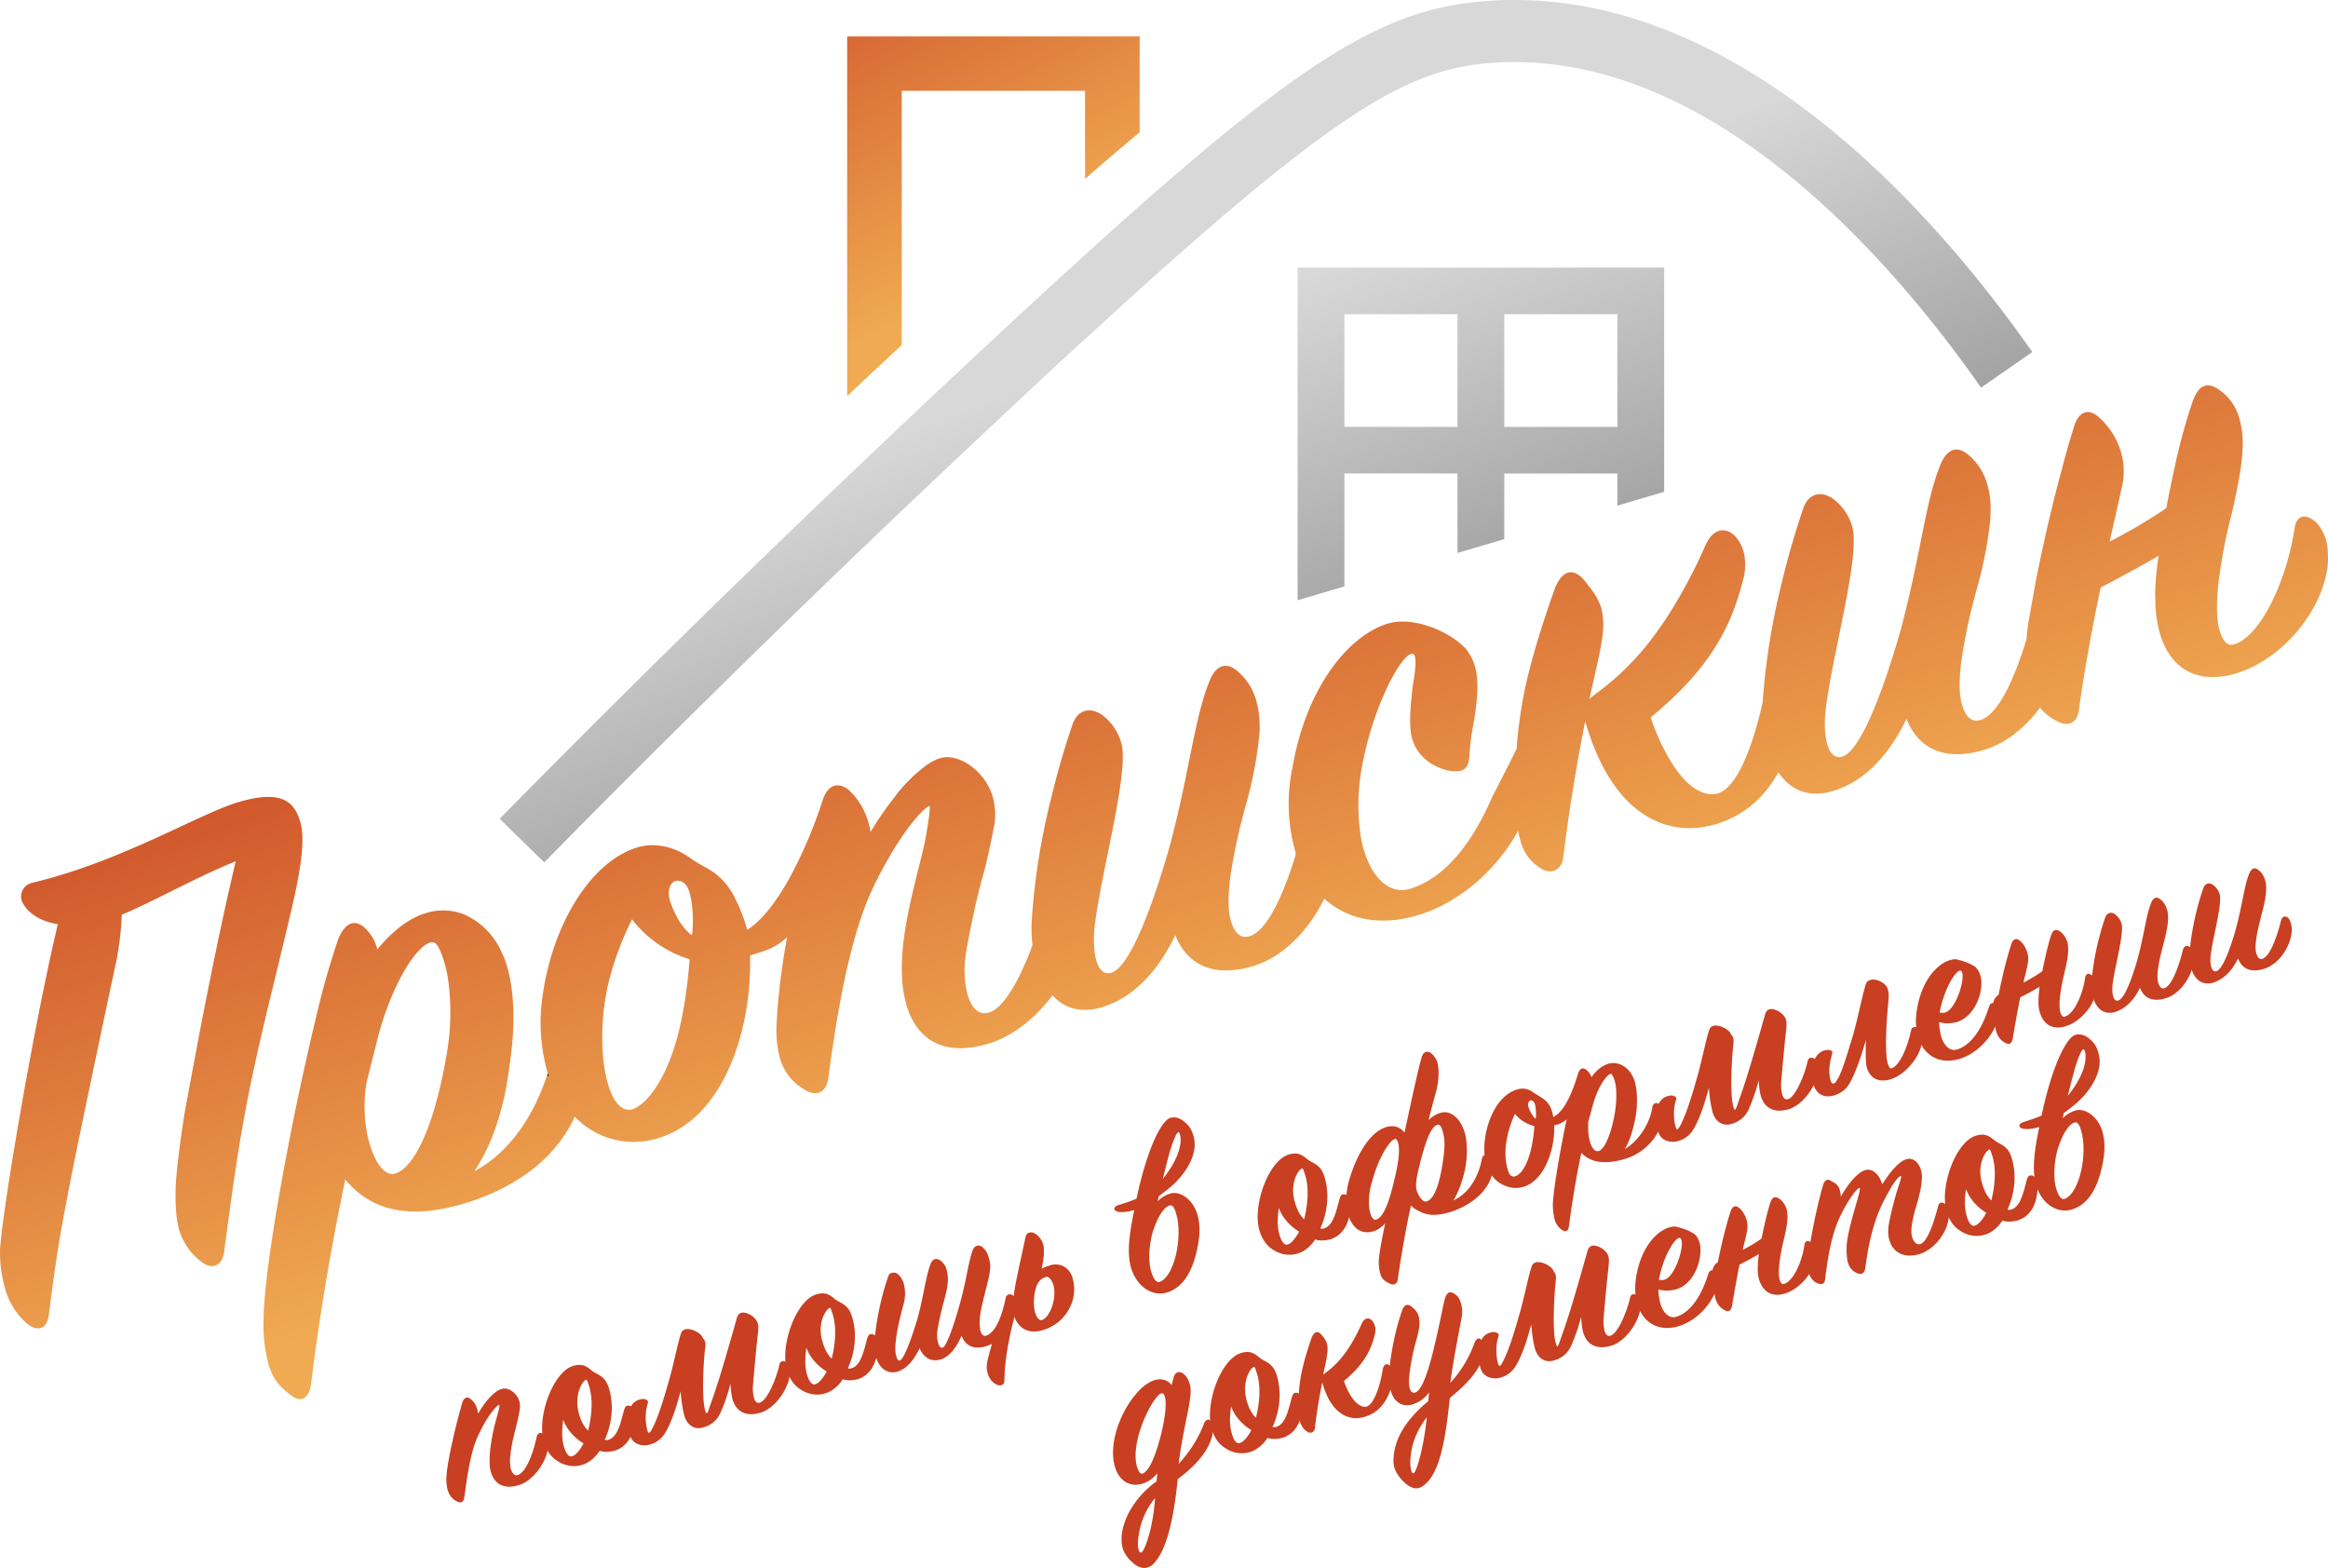 <svg width="193" height="130" fill="none" xmlns="http://www.w3.org/2000/svg"><path d="M94.482 3.022v7.949c-1.41 1.169-2.91 2.45-4.526 3.864V7.531H74.76v21.076l-.437.4a1123.393 1123.393 0 0 0-4.09 3.829V3.022h24.248z" fill="url(#paint0_linear)"/><path d="M168.483 29.188l-4.245 2.95c-7.287-10.412-22.163-27.762-39.88-26.963-6.821.3-12.308 3.024-29.553 18.525a903.7 903.7 0 0 0-4.526 4.116 526.36 526.36 0 0 0-5.454 5.047l-2.887 2.699a4885.949 4885.949 0 0 0-4.785 4.509 1288.735 1288.735 0 0 0-27.507 26.847 821.068 821.068 0 0 0-4.526 4.583l-2.544-2.486-1.151-1.13a1261.103 1261.103 0 0 1 29.14-28.665c1.508-1.436 3.017-2.867 4.525-4.293 2.065-1.952 4.134-3.893 6.208-5.826a987.744 987.744 0 0 1 8.988-8.274 365.753 365.753 0 0 1 4.526-4.048C109.832 3.555 116.046.385 124.135.03c20.184-.898 36.45 17.878 44.348 29.157zm-30.517-7.002v18.59l-3.879 1.147v-2.667h-9.376v5.443l-3.88 1.146v-6.59h-9.376v9.34h.084l-3.963 1.173V22.186h30.39zm-17.135 3.865h-9.376v9.34h9.376v-9.34zm13.256 0h-9.376v9.34h9.376v-9.34z" fill="url(#paint1_linear)"/><path d="M45.446 88.948c-.029.103-.061.203-.093.306l.177-.055-.084-.251zm28.801-22.925c.947-.92 1.897-1.836 2.851-2.753a12.837 12.837 0 0 0-2.851 2.753zm33.203 4.743c0 .043-.023.083-.036.126l.069-.02c-.01-.036-.023-.07-.033-.106z" fill="#000"/><path d="M192.966 45.575a3.604 3.604 0 0 0-.821-2.132c-.802-.85-1.72-.882-1.91.322a21.35 21.35 0 0 1-.611 2.796c-.954 3.32-2.665 6.348-4.414 6.866-.556.165-.931-.27-1.196-1.162-.265-.892-.278-2.31-.084-4.02.24-1.91.603-3.802 1.09-5.665.507-2.197.86-3.997.905-5.507a7.359 7.359 0 0 0-.259-2.316 4.225 4.225 0 0 0-1.778-2.5c-.97-.62-1.616-.321-2.118 1.05a48.4 48.4 0 0 0-1.483 5.434 99.318 99.318 0 0 0-.692 3.385 44.16 44.16 0 0 1-4.704 2.783c.368-1.61.714-3.118.995-4.413a5.72 5.72 0 0 0-.08-3.124 6.071 6.071 0 0 0-1.016-1.932 5.732 5.732 0 0 0-.701-.77c-.857-.837-1.71-.644-2.121.628a85.84 85.84 0 0 0-.776 2.641c-.323 1.224-.672 2.5-.989 3.784a148.555 148.555 0 0 0-1.387 6.255l-.647 3.581a21.1 21.1 0 0 0-.158 1.395l-.023.08c-.97 3.25-2.347 6.233-3.796 6.66-.727.217-1.228-.24-1.525-1.242-.298-1.002-.243-2.374-.023-3.913a48.245 48.245 0 0 1 1.267-5.798 33.784 33.784 0 0 0 1.07-5.475c.035-.352.051-.706.049-1.06a6.819 6.819 0 0 0-.246-1.932 4.902 4.902 0 0 0-1.7-2.647c-.97-.748-1.782-.261-2.264 1.027-.685 1.73-1.092 3.781-1.6 6.319-.041.215-.086.437-.136.667-.388 1.932-.853 4.148-1.542 6.702a73.418 73.418 0 0 1-1.293 4.097c-1.196 3.417-2.457 5.977-3.514 6.29-1.232.364-1.678-1.746-1.336-4.27l.091-.613c.54-3.45 1.678-8.035 2.063-11.195.158-1.288.19-2.364 0-3.002a4.327 4.327 0 0 0-1.617-2.312c-.918-.644-1.959-.451-2.402.712a67.604 67.604 0 0 0-1.833 6.328 56.765 56.765 0 0 0-1.562 9.772v.022c-.09.442-.197.899-.323 1.35-.779 3.043-2.037 6.035-3.556 6.296-1.52.261-3.104-1.243-4.43-3.939a19.746 19.746 0 0 1-.986-2.396c4.462-3.658 6.263-6.812 7.281-10.051.142-.451.268-.902.385-1.36a4.728 4.728 0 0 0 .048-2.315c-.578-1.949-2.263-2.538-3.152-.583a41.993 41.993 0 0 1-3.217 6.016c-.181.277-.365.547-.553.812-.106.154-.213.302-.323.45a22.44 22.44 0 0 1-4.95 5.025c-.245.193-.397.3-.588.476.459-2.135.821-3.575.97-4.525.041-.231.073-.446.097-.644.017-.11.03-.217.039-.322a5.665 5.665 0 0 0-.162-2.164 5.578 5.578 0 0 0-1.006-1.7 6.677 6.677 0 0 1-.184-.252c-1.067-1.43-1.975-1.005-2.544.251l-.068.158a100.717 100.717 0 0 0-1.245 3.707c-.22.712-.42 1.385-.595 2.026a37.1 37.1 0 0 0-1.341 7.581c-.102.228 0 0-.641 1.302l-1.38 2.695c-1.442 3.343-3.712 6.764-6.941 7.66-1.523.389-2.978-.816-3.709-3.263a9.295 9.295 0 0 1-.262-1.166 17.437 17.437 0 0 1 .081-5.566 27.471 27.471 0 0 1 1.584-5.513c1.025-2.526 2.186-4.207 2.7-3.988.288.155.197 1.273-.032 2.551-.029.235-.055.457-.078.67-.236 2.122-.174 3.17.023 3.83.446 1.503 1.71 2.28 2.91 2.595 1.293.226 1.752-.035 1.829-1.208.047-.865.155-1.726.324-2.576.252-1.507.456-2.957.265-4.216a4.145 4.145 0 0 0-.97-2.18 7.057 7.057 0 0 0-1.72-1.23c-1.445-.758-3.233-1.18-4.649-.764a6.539 6.539 0 0 0-1.643.763c-2.107 1.324-4.144 3.975-5.392 7.66a22.942 22.942 0 0 0-.867 3.423 14.608 14.608 0 0 0 .191 6.966c.026.087.052.174.081.258.029.084.023.067.032.103l-.068.02c-.989 3.278-2.36 6.302-3.821 6.734-.724.212-1.225-.242-1.526-1.247-.301-1.005-.239-2.364-.026-3.897a49.08 49.08 0 0 1 1.271-5.797 33.782 33.782 0 0 0 1.073-5.475 8.17 8.17 0 0 0-.197-3.012 4.903 4.903 0 0 0-1.701-2.647c-.954-.747-1.781-.26-2.247 1.027-.688 1.733-1.096 3.785-1.616 6.332-.417 2.087-.906 4.51-1.672 7.356a80.232 80.232 0 0 1-1.293 4.11c-1.196 3.407-2.454 5.961-3.514 6.274-1.229.364-1.675-1.743-1.332-4.268.026-.196.058-.396.09-.599.534-3.446 1.672-8.032 2.056-11.195.165-1.307.198-2.373 0-3.014a4.313 4.313 0 0 0-1.6-2.313c-.921-.644-1.96-.45-2.402.709a68.179 68.179 0 0 0-1.836 6.345 56.35 56.35 0 0 0-1.562 9.8 12.61 12.61 0 0 0-.026 1.253c0 .322.036.667.075.986-1.045 2.853-2.396 5.24-3.605 5.597-.84.248-1.445-.36-1.778-1.472a8.473 8.473 0 0 1-.123-3.478v-.026c.213-1.343.805-4.219 1.293-5.99.478-1.66.815-3.392 1.057-4.616.036-.23.056-.462.058-.695a5.233 5.233 0 0 0-.22-1.678c-.646-2.116-2.828-3.585-4.338-3.137-.311.098-.607.24-.88.418a12.703 12.703 0 0 0-2.851 2.754c-.748.935-1.43 1.92-2.04 2.95a5.326 5.326 0 0 0-.178-.799l-.065-.218a5.74 5.74 0 0 0-1.594-2.496c-.863-.645-1.645-.422-2.088.74a38.23 38.23 0 0 1-2.739 6.493c-1.086 1.978-2.308 3.598-3.556 4.393a13.985 13.985 0 0 0-1.203-2.982 5.561 5.561 0 0 0-2.295-2.222 11.45 11.45 0 0 1-1.264-.777c-1.387-.982-3.146-1.372-4.772-.708-2.939 1.13-5.225 4.454-6.466 8.084-.214.615-.395 1.24-.543 1.861a19.147 19.147 0 0 0-.375 1.89 15.046 15.046 0 0 0 .323 6.542c.016.058.036.113.052.17l.084.252-.178.055c-1.018 3.076-2.958 6.241-5.994 7.849 1.141-1.66 2.095-4.078 2.625-6.854a25.8 25.8 0 0 0 .256-1.63c.488-3.053.536-6.154-.178-8.547a5.64 5.64 0 0 0-.13-.393 6.78 6.78 0 0 0-.358-.847 6.045 6.045 0 0 0-3.12-3.047 4.72 4.72 0 0 0-3.104-.087c-1.51.444-2.91 1.646-4.028 3.008a3.541 3.541 0 0 0-1.174-1.897c-.63-.48-1.423-.486-2.063 1.034a66.548 66.548 0 0 0-1.84 6.48 237.75 237.75 0 0 0-2.43 11.305c-1.087 5.697-1.901 11.095-1.92 13.665a12.415 12.415 0 0 0 .406 3.816c.35 1.166.86 1.865 2.015 2.674.756.502 1.36.083 1.51-1.054.766-6.154 1.736-11.652 2.835-16.94 2.182 2.624 5.367 3.317 9.78 2.012 3.88-1.153 7.5-3.413 9.25-7.217.224.228.462.443.71.644a6.766 6.766 0 0 0 6.18 1.14c4.018-1.188 6.3-5.475 7.199-9.965a23.4 23.4 0 0 0 .44-5.195c1.396-.412 2.069-.612 3.074-1.513a58.506 58.506 0 0 0-.792 5.903c-.029.37-.051.709-.064 1.011a9.386 9.386 0 0 0 .248 3.076 4.367 4.367 0 0 0 2.07 2.66c1.193.738 1.807-.051 1.94-.872.323-2.41.704-4.992 1.199-7.466.647-3.22 1.474-6.248 2.56-8.486a34.445 34.445 0 0 1 1.872-3.411c1.33-2.106 2.412-3.182 2.758-3.288.126-.036-.09 1.443-.297 2.576a18.05 18.05 0 0 1-.188.915c-.62 2.605-1.616 6.045-1.778 9.127-.016.396-.023.773-.016 1.13.004.933.133 1.86.385 2.758.863 2.898 3.1 4.29 6.789 3.201 1.992-.59 3.915-2.129 5.312-4.01.937 1.028 2.286 1.52 4.06.996 2.849-.841 4.85-3.311 6.12-5.988.97 2.438 3.127 3.543 6.425 2.577 2.515-.744 4.678-3.015 5.926-5.604 1.898 1.723 4.63 2.338 7.879 1.34 3.459-1.073 6.514-3.865 8.189-6.964.049.267.113.53.191.79a3.712 3.712 0 0 0 1.655 2.296c.918.644 1.788.077 1.888-.799a158.188 158.188 0 0 1 1.837-11.385c.34 1.247.802 2.457 1.38 3.614 2.357 4.624 5.936 5.922 9.324 4.97 2.654-.751 4.277-2.49 5.312-4.33.934 1.389 2.425 2.165 4.494 1.553 2.851-.844 4.849-3.314 6.12-5.99.97 2.44 3.126 3.558 6.424 2.576 1.801-.531 3.421-1.849 4.652-3.504a4.2 4.2 0 0 0 1.316 1.072c1.161.645 1.788.078 1.914-.927.294-2.232.75-4.857 1.267-7.508.172-.866.346-1.732.524-2.592a138.026 138.026 0 0 0 4.811-2.635 23.944 23.944 0 0 0-.272 2.577 11.11 11.11 0 0 0 0 1.169c.003.92.132 1.836.382 2.721.831 2.783 2.974 4.268 6.327 3.276 3.353-.992 6.847-4.567 7.533-8.587.078-.551.09-1.11.035-1.665zM36.979 87.692a36.718 36.718 0 0 1-.999 4.335c-.892 2.957-2.04 4.921-3.233 5.279-.97.283-1.975-1.32-2.363-3.617a12.146 12.146 0 0 1 0-3.92l.892-3.542a24.63 24.63 0 0 1 1.264-3.768c1.17-2.712 2.567-4.432 3.376-4.326.323.03.624.664.924 1.665.123.424.22.854.291 1.289a19.895 19.895 0 0 1-.152 6.605zm19.748-4.4c-.062.387-.136.777-.217 1.167-.11.563-.24 1.101-.378 1.61-.931 3.375-2.457 5.475-3.705 5.9-.783.232-1.536-.454-2.018-2.067a11.601 11.601 0 0 1-.384-2.026 17.41 17.41 0 0 1-.068-.857c-.097-1.864.07-3.732.494-5.55.417-1.664 1-3.282 1.743-4.83.068-.145.142-.284.216-.422.068.097.14.196.217.293a9.588 9.588 0 0 0 4.542 3.024 40.504 40.504 0 0 1-.442 3.759zm.646-5.748c-.595-.387-1.125-1.195-1.487-1.99a6.445 6.445 0 0 1-.352-.918c-.265-.89.103-1.485.44-1.585.39-.116.937.087 1.186.921.103.374.174.755.213 1.14a10.34 10.34 0 0 1-.003 2.432h.003zM24.891 68.13c-.498-1.668-1.536-2.696-5.173-1.61-3.233.966-9.66 4.914-17.041 6.673a1.163 1.163 0 0 0-.833.673 1.153 1.153 0 0 0 .076 1.066c.505.88 1.536 1.481 2.874 1.694a157.246 157.246 0 0 0-.83 3.713c-.738 3.463-1.5 7.482-2.16 11.225-.821 4.65-1.478 8.879-1.717 11.092-.039.373-.068.692-.084.943a10.74 10.74 0 0 0 .427 3.266 5.848 5.848 0 0 0 1.84 2.899c.97.747 1.668.293 1.778-.767.4-3.014.614-4.757 1.18-7.871.443-2.458 1.109-5.775 2.263-11.253.588-2.815 1.293-6.203 2.189-10.342.058-.322.11-.644.152-.937.143-.914.231-1.836.265-2.76 2.282-.915 6.142-3.086 9.443-4.425-.323 1.397-.688 2.966-1.044 4.621a410.127 410.127 0 0 0-2.263 11.257 710.45 710.45 0 0 0-.95 5.124c-.376 2.405-.647 4.596-.715 5.951-.055 1.653.055 2.831.304 3.669a5.155 5.155 0 0 0 1.794 2.557c.97.802 1.782.261 1.908-.747.323-2.377.624-4.706.97-6.963.323-2.171.685-4.28 1.096-6.303.384-1.888.727-3.443 1.073-4.921.734-3.176 1.47-6.004 2.632-11.015.025-.126.055-.248.08-.374.511-2.422.89-4.702.466-6.135z" fill="url(#paint2_linear)"/><path d="M39.558 116.826c.038.114.076.266.076.38.573-.988 1.298-1.863 1.985-2.053.535-.152 1.26.342 1.45 1.065.115.418-.037 1.102-.343 2.318-.305 1.141-.572 2.547-.382 3.231.115.381.306.609.573.533.65-.19 1.26-1.673 1.565-3.117.077-.419.344-.457.611-.267.23.191.42.761.306 1.331-.23 1.178-1.298 2.585-2.406 2.889-1.26.38-1.985-.114-2.29-1.064-.305-.989.038-2.965.42-4.334.19-.722.382-1.292.229-1.254-.153.038-.916.836-1.603 2.318-.726 1.369-.993 3.46-1.26 5.36-.038.342-.267.532-.65.304-.343-.19-.572-.456-.724-.912-.077-.266-.115-.608-.115-1.026.038-1.141.725-4.182 1.336-6.272.153-.419.42-.495.726-.229.267.229.42.495.496.799z" fill="#C83F21"/><path d="M50.935 120.285c-.458.114-.916.114-1.222 0a3.033 3.033 0 0 1-.84.874 2.06 2.06 0 0 1-.649.304c-.61.19-1.412.114-2.137-.418-.497-.342-.802-.874-.993-1.482-.61-2.053.725-5.778 2.405-6.31.764-.229 1.107 0 1.603.418.115.076.23.152.382.228.42.228.764.456.993 1.178.572 1.863 0 3.573-.344 4.296.076.038.23.038.305 0 .764-.228.993-1.331 1.298-2.471.077-.19.115-.304.23-.342.267-.076.534.114.61.38.077.228.077.76 0 1.178-.152.951-.61 1.863-1.641 2.167zm-3.512.456c.305-.076.649-.494.954-1.064-.878-.532-1.45-1.293-1.68-1.977-.114.798-.152 1.597.077 2.319.114.342.305.798.649.722zm.572-3.535c.115.418.344 1.026.764 1.406.19-.76.496-2.356.076-3.687-.038-.114-.153-.532-.229-.532-.382.114-1.03 1.368-.61 2.813z" fill="#C83F21"/><path d="M58.455 111.809c-.114.836-.305 4.067 0 5.094.039.19.115.304.153.266.038 0 .115-.19.267-.646.382-1.103.726-1.939 2.215-7.261.076-.228.19-.38.381-.418.42-.114 1.184.342 1.336.836.077.228.077.456 0 1.141-.076.646-.19 1.786-.381 4.029-.038.266 0 .684.076 1.026.076.304.229.494.496.418.611-.19 1.336-1.938 1.604-3.079.038-.228.114-.304.229-.342.267-.076.496.114.61.57.306 1.065-.954 3.27-2.405 3.688-1.297.38-2.023-.19-2.29-1.065-.115-.38-.153-.836-.19-1.33-.23.912-.535 1.749-.84 2.433-.268.57-.726.988-1.413 1.178-.726.228-1.336-.19-1.566-.95a10.766 10.766 0 0 1-.305-2.053c-.382 1.407-.802 2.699-1.336 3.535-.344.533-.84.799-1.298.913-.458.114-1.298.038-1.565-.761-.267-.912-.153-1.52-.076-1.938.114-.723.572-.989.916-1.065.42-.114.61.076.649.152 0 .038 0 .114-.038.266-.153.419-.23 1.293-.039 2.053.038.19.115.304.153.304.076-.038.153-.076.382-.57.343-.722.687-1.672 1.221-3.573.42-1.369.726-3.079 1.031-4.03.076-.228.153-.342.382-.418.458-.114 1.336.304 1.45.723.23.266.268.456.191.874z" fill="#C83F21"/><path d="M71.091 114.355c-.458.114-.916.114-1.222 0a3.036 3.036 0 0 1-.84.874 2.062 2.062 0 0 1-.648.304c-.611.19-1.413.114-2.138-.418-.496-.342-.802-.874-.993-1.482-.61-2.053.725-5.778 2.405-6.31.764-.229 1.107 0 1.604.418.114.076.229.152.381.228.42.228.764.456.993 1.178.573 1.863 0 3.573-.344 4.296.077.038.23.038.306 0 .763-.228.992-1.331 1.298-2.471.076-.19.114-.304.229-.342.267-.076.534.114.61.38.077.228.077.76 0 1.178-.152.913-.61 1.863-1.641 2.167zm-3.512.418c.305-.076.649-.494.954-1.064-.878-.532-1.45-1.293-1.68-1.977-.114.798-.152 1.597.077 2.319.114.342.305.798.649.722zm.61-3.535c.115.418.344 1.026.764 1.406.191-.76.496-2.356.077-3.687-.039-.114-.153-.532-.23-.532-.381.152-1.068 1.368-.61 2.813z" fill="#C83F21"/><path d="M79.718 110.745c-.382.874-.955 1.748-1.756 1.977-.84.228-1.451-.229-1.718-.951-.382.837-.993 1.673-1.794 1.939-.879.266-1.528-.266-1.795-1.102a3.977 3.977 0 0 1-.152-1.369c.076-1.292.458-3.459 1.107-5.322.076-.266.152-.342.343-.38.496-.152.84.494.955.836.152.533.19 1.141-.038 1.901-.268 1.026-.84 3.193-.573 4.143.076.267.153.419.305.381.344-.114.955-1.787 1.45-3.422.573-2.128.688-3.535 1.108-4.599.076-.19.153-.304.344-.38.42-.114.878.494.954.798.267.912.076 1.673-.267 2.927-.153.608-.344 1.368-.458 2.091-.077.456-.038.836.038 1.102.076.266.19.494.382.418.305-.076.916-1.824 1.374-3.459.61-2.129.725-3.535 1.107-4.6.076-.19.153-.304.344-.38.458-.152.84.494.954.837.19.608.19.912.114 1.406-.152.912-.61 2.281-.801 3.611-.038.456-.038.875.038 1.179.076.304.267.494.458.418.84-.266 1.336-1.711 1.642-3.155.038-.152.114-.228.267-.266.229-.076.496.19.572.456.039.152.115.532-.229 1.824-.343 1.331-.725 3.308-.725 4.904 0 .152-.076.304-.267.342a.513.513 0 0 1-.344-.038c-.42-.19-.649-.532-.763-.912-.191-.608-.077-1.026.343-2.471-.114.038-.267.114-.381.152-1.107.38-1.833 0-2.138-.836z" fill="#C83F21"/><path d="M88.918 105.954c.534 1.786-.535 3.763-2.482 4.333-1.26.38-2.1-.266-2.367-1.216-.114-.342-.114-.646-.076-1.179.076-1.064.382-2.318 1.03-5.321.039-.19.077-.304.344-.38.42-.115.955.456 1.107.95.153.494.039 1.292-.114 2.053.19-.114.42-.191.649-.267.878-.304 1.68.191 1.909 1.027zm-2.215-.076a1.113 1.113 0 0 0-.687.57c-.267.494-.42 1.711-.19 2.395.114.418.343.646.534.608.687-.19 1.298-1.863.954-2.965-.152-.418-.381-.684-.61-.608zm7.064-.76c-.305-1.064-.229-2.433.267-4.79-.801.229-1.336.191-1.527.077-.076-.077-.114-.115-.114-.153-.038-.114.076-.266.344-.342.61-.19 1.068-.342 1.488-.532.802-3.84 1.985-6.424 2.787-6.69.344-.114.802 0 1.107.266.496.38.687.722.84 1.292.42 1.445-.725 3.27-2.214 4.41l-.687.532-.077.418c.306-.342.688-.532 1.031-.646.878-.266 1.909.57 2.252 1.711.23.798.23 1.634.039 2.623-.459 2.432-1.413 3.535-2.596 3.877-1.146.342-2.444-.456-2.94-2.053zm3.207-5.17c-.535.152-1.03 1.027-1.413 2.205-.305 1.103-.381 2.433-.114 3.307.19.608.42.875.649.837 1.26-.381 1.985-3.764 1.412-5.664-.114-.457-.305-.76-.534-.685zm.687-4.333c.23-.646.267-1.179.153-1.597-.038-.076-.077-.152-.115-.152-.152.038-.42.647-.687 1.52-.19.647-.382 1.445-.61 2.358.61-.76 1.03-1.483 1.26-2.13zm12.597 7.147c-.459.114-.917.114-1.222 0a3.033 3.033 0 0 1-.84.874 2.067 2.067 0 0 1-.649.304c-.611.191-1.412.115-2.138-.418-.496-.342-.801-.874-.992-1.482-.611-2.053.725-5.778 2.405-6.31.763-.229 1.107 0 1.603.418.115.076.229.152.382.228.42.228.763.456.992 1.178.573 1.863 0 3.574-.343 4.296a.422.422 0 0 0 .305 0c.764-.228.993-1.331 1.298-2.471.077-.19.115-.304.229-.342.267-.076.535.114.611.38.076.228.076.76 0 1.178-.114.913-.611 1.863-1.641 2.167zm-3.513.418c.306-.076.649-.494.955-1.064-.878-.532-1.451-1.293-1.68-1.977-.114.798-.153 1.597.076 2.319.115.342.344.836.649.722zm.611-3.497c.115.418.344 1.026.764 1.406.191-.76.496-2.356.076-3.687-.038-.114-.153-.532-.229-.532-.382.114-1.069 1.33-.611 2.813z" fill="#C83F21"/><path d="M114.304 104.701c0-.722.306-2.167.535-3.269-.305.304-.649.57-.954.646-1.108.342-1.833-.342-2.138-1.444-.229-.799-.191-1.901.191-3.08.839-2.585 1.985-3.8 2.977-4.105.649-.19 1.184 0 1.527.456.764-3.573 1.184-5.474 1.451-6.348.076-.152.153-.304.344-.342.419-.114.839.57.916.836.152.494.152 1.293-.038 2.243-.077.266-.23.798-.688 2.585.306-.304.611-.494.993-.608.878-.267 1.68.494 2.023 1.672.229.837.229 2.167-.038 3.231-.229.95-.534 1.749-.916 2.357 1.412-.646 2.138-2.167 2.367-3.46.038-.19.114-.265.305-.341.306-.076.458.152.535.418.076.266.114.608.038 1.102-.344 1.52-1.756 2.7-3.589 3.269-.954.267-1.718.305-2.443-.076-.305-.152-.573-.304-.725-.494-.382 1.673-.84 4.296-1.107 6.196-.039.19-.115.267-.268.343-.152.038-.267 0-.496-.114-.229-.115-.534-.305-.649-.685a3.597 3.597 0 0 1-.153-.988zm1.298-6.918c.382-1.521.459-2.547.306-3.041-.077-.229-.153-.343-.267-.305-.497.152-1.375 1.635-1.871 3.46-.344 1.064-.344 2.128-.153 2.737.115.342.268.532.42.494.611-.114 1.107-1.33 1.565-3.346zm4.009-3.954c-.038-.19-.191-.646-.42-.57-.458.114-.916.836-1.642 3.915-.114.57-.229 1.14-.076 1.597.115.342.458.95.802.836.649-.19 1.069-1.482 1.336-3.231.153-1.026.229-1.787 0-2.547z" fill="#C83F21"/><path d="M137.784 93.03c-.382 1.445-1.642 2.624-3.016 3.042-1.527.456-2.825.418-3.665-.494-.42 1.938-.763 4.067-1.031 6.082-.038.38-.267.57-.648.266a1.634 1.634 0 0 1-.535-.798 5.37 5.37 0 0 1-.153-1.255c.039-1.178.573-4.371 1.146-7.07a2.015 2.015 0 0 1-1.031.494c.076 1.977-.802 4.562-2.52 5.094-.61.19-1.336.152-2.099-.38-.497-.343-.802-.875-.993-1.445-.267-.836-.229-1.825 0-2.85.42-1.712 1.298-3.004 2.52-3.384.534-.152.954-.076 1.45.304.84.532 1.336.684 1.566 1.977.954-.495 1.565-2.015 2.061-3.612.153-.494.496-.532.802-.19.114.114.229.304.305.494.344-.494.802-.912 1.374-1.102.382-.114.84-.076 1.222.152.534.304.802.76.993 1.33.229.799.229 1.901.076 2.852-.191 1.026-.496 2.128-.916 2.737 1.221-.685 2.138-2.281 2.29-3.46.077-.456.497-.456.687-.114.191.343.268.723.115 1.33zm-12.14 4.486c.496-.152 1.069-1.102 1.336-2.47.115-.57.191-1.14.229-1.673-.61-.152-1.298-.57-1.603-1.026-.611 1.254-1.069 3.155-.611 4.6.115.493.344.683.649.57zm1.604-5.968c-.077-.266-.268-.342-.382-.304-.115.038-.229.228-.153.532.115.343.344.799.611.989.038-.532 0-.989-.076-1.217zm5.306 3.878c.534-.19 1.069-1.597 1.336-3.231.153-1.027.153-2.015-.038-2.623-.115-.343-.229-.57-.344-.533-.343.114-1.069 1.103-1.489 2.7l-.343 1.254c-.038.608 0 1.216.153 1.71.152.495.419.837.725.723z" fill="#C83F21"/><path d="M143.7 86.644c-.115.837-.306 4.068 0 5.094.038.19.114.304.152.266.038 0 .115-.19.267-.646.382-1.102.726-1.939 2.215-7.26.076-.229.191-.38.381-.419.42-.114 1.184.342 1.337.837.076.228.076.456 0 1.14-.077.646-.191 1.787-.382 4.03-.038.265 0 .684.076 1.026.076.304.229.494.496.418.611-.19 1.337-1.939 1.604-3.08.038-.227.114-.303.229-.341.267-.076.496.114.611.57.305 1.064-.955 3.269-2.405 3.687-1.298.38-2.024-.19-2.291-1.064-.114-.38-.153-.837-.191-1.33a14.977 14.977 0 0 1-.84 2.432c-.267.57-.725.989-1.412 1.179-.725.228-1.336-.19-1.565-.95a10.699 10.699 0 0 1-.306-2.053c-.381 1.406-.801 2.698-1.336 3.535-.343.532-.84.798-1.298.912-.458.114-1.298.038-1.565-.76-.267-.913-.153-1.52-.076-1.939.114-.722.572-.988.916-1.064.42-.114.611.076.649.152 0 .038 0 .114-.038.266-.153.418-.229 1.292-.039 2.053.039.19.115.304.153.304.077-.038.153-.076.382-.57.343-.723.687-1.673 1.222-3.574.419-1.368.725-3.079 1.03-4.03.077-.227.153-.341.382-.417.458-.114 1.336.304 1.451.722.229.228.229.418.191.874z" fill="#C83F21"/><path d="M156.489 88.125c.076.304.191.494.305.456.688-.19 1.337-1.71 1.642-3.155.038-.152.076-.228.229-.266.267-.076.573.228.649.494.076.228.076.532 0 .912-.229 1.217-1.451 2.585-2.596 2.927-.954.267-1.641-.038-1.947-.95-.114-.38-.114-1.483-.076-2.319-.382 1.33-.916 2.89-1.413 3.688-.343.532-.763.76-1.221.912-.649.19-1.413.076-1.718-.912-.229-.723-.115-1.255-.038-1.635.114-.722.61-1.102.916-1.178.42-.115.649 0 .687.114 0 .038 0 .114-.038.228-.191.684-.306 1.406-.115 2.128.039.19.153.305.268.266.114-.037.19-.113.458-.608.343-.76.61-1.634 1.183-3.535.382-1.406.725-3.117.993-4.03.076-.227.152-.342.42-.418.534-.151 1.298.305 1.412.723.076.228.115.456.076.912-.152 1.445-.343 4.334-.076 5.246z" fill="#C83F21"/><path d="M162.216 84.743c-.458.114-.955.152-1.451 0 0 .418.076.799.153 1.14.229.837.763 1.293 1.298 1.141 1.412-.418 2.252-2.167 2.672-3.535.114-.342.344-.456.611-.152.114.152.267.684.114 1.292-.458 1.369-1.679 2.7-3.13 3.155-1.718.532-3.016-.304-3.474-1.824-.191-.685-.229-1.445-.076-2.32.381-2.28 1.603-3.686 2.71-4.029.267-.076.496-.114.687-.038.611.153 1.069.343 1.451.609.153.152.305.38.382.646.381 1.102-.306 3.421-1.947 3.915zm-1.413-.798a.928.928 0 0 0 .458 0c.458-.114.878-.874 1.107-1.483.344-.874.458-1.862.191-1.976-.343-.152-1.374 1.406-1.756 3.459z" fill="#C83F21"/><path d="M166.223 86.453c-.344-.19-.573-.456-.726-.912-.076-.266-.114-.608-.114-1.027.038-.19.038-.494.076-.798-.381.076-.305-.95.229-1.216.268-1.369.649-2.965 1.069-4.258.153-.418.42-.494.726-.228.267.228.458.57.572.912.115.343.115.685.038 1.065-.076.418-.229.95-.343 1.482.572-.304 1.107-.608 1.565-.95.229-1.14.496-2.28.725-2.965.153-.456.382-.57.726-.342.229.152.458.418.61.836.191.646.039 1.483-.229 2.623-.343 1.407-.496 2.661-.343 3.231.076.304.229.456.382.38.763-.228 1.488-1.824 1.679-3.23.077-.419.382-.381.649-.115.229.266.344.722.268 1.255-.23 1.33-1.413 2.547-2.52 2.889-1.107.342-1.832-.152-2.138-1.103-.114-.342-.153-.76-.114-1.292 0-.228.038-.532.076-.875a21.21 21.21 0 0 1-1.603.875 93.696 93.696 0 0 0-.611 3.383c-.077.418-.267.608-.649.38z" fill="#C83F21"/><path d="M179.546 82.765c-1.107.342-1.832-.038-2.138-.874-.419.912-1.107 1.71-2.061 2.015-.954.266-1.527-.304-1.794-1.103a3.964 3.964 0 0 1-.153-1.368c.076-1.293.458-3.46 1.145-5.398.153-.38.497-.456.802-.228.267.19.458.494.534.76.23.76-.496 3.345-.725 4.942-.114.836.038 1.558.458 1.444.497-.152 1.107-1.71 1.604-3.459.572-2.129.687-3.535 1.107-4.6.152-.418.42-.608.763-.342.267.19.458.495.573.875.191.646.038 1.558-.306 2.85-.267 1.027-.649 2.51-.42 3.232.115.342.268.494.497.418.611-.19 1.183-1.749 1.527-3.117.076-.38.382-.532.649-.228.114.152.343.646.229 1.292-.191 1.217-1.145 2.547-2.291 2.89z" fill="#C83F21"/><path d="M187.679 80.333c-1.107.342-1.833-.038-2.138-.874-.42.912-1.107 1.71-2.062 2.014-.954.266-1.527-.304-1.794-1.102a3.988 3.988 0 0 1-.153-1.368c.077-1.293.458-3.46 1.146-5.398.152-.38.496-.457.801-.229.268.19.458.495.535.76.229.761-.496 3.346-.726 4.943-.114.836.039 1.558.459 1.444.496-.152 1.107-1.71 1.603-3.46.573-2.128.687-3.534 1.107-4.599.153-.418.42-.608.764-.342.267.19.458.494.572.874.191.647.038 1.559-.305 2.851-.267 1.027-.649 2.51-.42 3.232.114.342.267.494.496.418.611-.19 1.184-1.749 1.527-3.117.076-.38.382-.533.649-.228.115.151.344.646.229 1.292-.191 1.254-1.145 2.547-2.29 2.889zm-87.219 38.848c-.382 1.292-1.45 2.433-2.825 3.459-.267 2.699-.802 5.93-2.1 7.108-.382.304-.878.38-1.45-.038-.382-.304-.802-.722-.993-1.292-.496-1.673.725-4.144 2.787-5.588l.076-.684c-.343.418-.763.722-1.26.874-1.069.304-1.908-.266-2.252-1.368-.802-2.661 1.45-6.691 3.283-7.223.611-.19 1.145.038 1.413.418.038-.152.076-.38.152-.608.115-.494.459-.57.764-.38.229.152.458.456.572.874.153.494.077 1.065-.114 2.129-.267 1.368-.61 2.927-.802 4.523.955-1.064 1.642-2.128 2.1-3.345.153-.38.496-.494.611-.076.152.304.191.723.038 1.217zm-4.161-.418c.343-1.483.42-2.509.267-2.965-.076-.229-.153-.305-.305-.267-.65.19-2.635 3.954-1.986 6.121.115.342.268.57.42.532.611-.19 1.146-1.597 1.604-3.421zm-1.756 7.83c-.268 1.065-.268 2.015 0 2.129.19.076.496-.608.801-1.787.191-.76.344-1.71.42-2.737a6.22 6.22 0 0 0-1.221 2.395z" fill="#C83F21"/><path d="M106.3 119.219c-.458.114-.916.114-1.222 0a3.042 3.042 0 0 1-.839.874 2.067 2.067 0 0 1-.649.304c-.611.19-1.413.114-2.138-.418-.497-.342-.802-.874-.993-1.483-.61-2.052.726-5.778 2.405-6.31.764-.228 1.107 0 1.604.418.114.076.229.152.381.229.42.228.764.456.993 1.178.573 1.863 0 3.573-.344 4.295a.425.425 0 0 0 .306 0c.763-.228.992-1.33 1.298-2.47.076-.191.114-.305.229-.343.267-.076.534.114.611.381.076.228.076.76 0 1.178-.153.95-.611 1.863-1.642 2.167zm-3.512.418c.305-.076.649-.494.954-1.064-.878-.533-1.45-1.293-1.679-1.977-.115.798-.153 1.596.076 2.319.114.38.305.836.649.722zm.573-3.497c.114.418.343 1.026.763 1.406.191-.76.496-2.357.076-3.687-.038-.114-.152-.532-.229-.532-.381.114-1.03 1.33-.61 2.813z" fill="#C83F21"/><path d="M109.622 114.619c-.191.913-.42 2.129-.611 3.802-.038.304-.344.494-.649.266-.267-.152-.42-.38-.573-.76a5.313 5.313 0 0 1-.152-1.331c.038-1.786.152-2.927 1.107-5.702.191-.456.496-.646.878-.152.153.19.305.38.382.646.076.266.076.571 0 1.065-.039.304-.153.798-.306 1.52.077-.076.115-.076.191-.152 1.336-.95 2.252-2.395 3.016-4.105.305-.646.878-.456 1.069.19.076.19.076.494 0 .76-.306 1.255-.878 2.433-2.558 3.839.496 1.407 1.184 2.205 1.832 2.129.649-.114 1.184-1.786 1.375-3.041.076-.532.42-.646.725-.228.153.228.267.684.115 1.254-.229.875-.726 2.395-2.329 2.851-1.336.419-2.825-.304-3.512-2.851z" fill="#C83F21"/><path d="M122.984 112.415c-.42 1.369-1.451 2.395-2.787 3.497-.305 2.775-.687 6.12-2.138 7.223-.382.304-.763.418-1.412-.038-.382-.304-.84-.799-1.031-1.369a2.257 2.257 0 0 1-.076-.912c.114-1.787 1.298-3.345 2.863-4.638l.076-.722c-.382.494-.802.798-1.374.988-.955.267-1.565-.304-1.794-1.102a3.855 3.855 0 0 1-.153-1.368c.076-1.293.42-3.46 1.107-5.398.153-.38.42-.494.725-.266.268.19.535.494.611.798.153.456.076 1.064-.153 1.901a17.785 17.785 0 0 0-.61 3.041c-.077.76 0 1.558.496 1.406.496-.152.992-1.482 1.451-3.307.61-2.471.801-3.763 1.03-4.562.153-.418.382-.532.649-.38.382.19.535.456.649.837.115.38.153.798.038 1.33-.229 1.216-.649 3.307-.916 5.284.955-1.027 1.642-2.281 1.985-3.269.153-.418.42-.532.573-.304.267.228.344.722.191 1.33zm-5.956 7.793c-.19 1.026-.114 1.824.115 1.938.153.076.382-.57.649-1.634.191-.798.382-1.863.496-3.003-.687.874-1.107 1.862-1.26 2.699z" fill="#C83F21"/><path d="M128.977 106.257c-.115.837-.306 4.068 0 5.094.038.19.114.304.153.266.038 0 .114-.19.267-.646.382-1.102.725-1.939 2.214-7.261.076-.228.191-.38.382-.418.42-.114 1.183.342 1.336.837.076.228.076.456 0 1.14-.076.646-.191 1.787-.382 4.029-.038.267 0 .685.076 1.027.077.304.23.494.497.418.611-.19 1.336-1.939 1.603-3.079.038-.228.115-.304.229-.342.267-.076.496.114.611.57.305 1.064-.954 3.269-2.405 3.687-1.298.38-2.023-.19-2.291-1.064-.114-.38-.152-.836-.19-1.331-.23.913-.535 1.749-.84 2.433-.268.57-.726.989-1.413 1.179-.725.228-1.336-.19-1.565-.951a10.702 10.702 0 0 1-.305-2.052c-.382 1.406-.802 2.699-1.337 3.535a2.12 2.12 0 0 1-1.297.912c-.459.114-1.298.038-1.566-.76-.267-.912-.152-1.521-.076-1.939.114-.722.573-.988.916-1.064.42-.114.611.076.649.152 0 .038 0 .114-.038.266-.153.418-.229 1.292-.038 2.053.038.19.114.304.153.304.076-.038.152-.076.381-.57.344-.723.687-1.673 1.222-3.574.42-1.368.725-3.079 1.031-4.029.076-.228.152-.342.381-.418.458-.114 1.336.304 1.451.722.229.266.229.456.191.874z" fill="#C83F21"/><path d="M138.941 106.903c-.458.114-.955.152-1.451 0 0 .418.076.798.153 1.14.229.836.763 1.293 1.298 1.141 1.412-.419 2.252-2.167 2.672-3.536.115-.342.344-.456.611-.152.114.152.267.685.114 1.293-.458 1.368-1.679 2.699-3.13 3.155-1.718.532-3.016-.304-3.474-1.825-.191-.684-.229-1.444-.076-2.319.381-2.28 1.603-3.687 2.71-4.029.267-.076.496-.114.687-.038.611.152 1.069.342 1.451.608.153.152.305.38.382.646.343 1.103-.306 3.46-1.947 3.916zm-1.413-.799a.908.908 0 0 0 .458 0c.458-.114.878-.874 1.107-1.482.344-.874.459-1.863.191-1.977-.343-.152-1.374 1.407-1.756 3.459z" fill="#C83F21"/><path d="M142.95 108.612c-.343-.191-.572-.457-.725-.913-.076-.266-.115-.608-.115-1.026.039-.19.039-.494.077-.798-.382.076-.306-.951.229-1.217.267-1.368.649-2.965 1.069-4.257.152-.418.42-.495.725-.228.267.228.458.57.573.912.114.342.114.684.038 1.064-.076.418-.229.951-.344 1.483.573-.304 1.107-.608 1.566-.951.229-1.14.496-2.28.725-2.965.153-.456.382-.57.725-.342.229.152.458.418.611.837.191.646.038 1.482-.229 2.622-.344 1.407-.496 2.661-.344 3.232.077.304.229.456.382.38.764-.228 1.489-1.825 1.68-3.231.076-.419.382-.381.649-.114.229.266.343.722.267 1.254-.229 1.33-1.412 2.547-2.52 2.889-1.107.342-1.832-.152-2.137-1.102-.115-.342-.153-.761-.115-1.293 0-.228.038-.532.076-.874-.496.304-1.068.608-1.603.874a96.272 96.272 0 0 0-.611 3.383c-.076.419-.267.609-.649.381z" fill="#C83F21"/><path d="M152.532 98.692c.038.152.076.304.076.532.573-1.026 1.413-2.053 2.024-2.205.61-.19 1.183.38 1.412 1.178.611-.988 1.413-1.938 2.023-2.09.535-.152.993.266 1.184.874.191.646.038 1.597-.382 3.003-.267.95-.534 1.939-.344 2.585.115.418.42.684.688.57.572-.19 1.107-1.748 1.45-3.079.077-.342.267-.418.497-.304.267.152.496.836.381 1.331-.191 1.254-1.26 2.546-2.405 2.889-1.26.38-2.176-.114-2.481-1.103-.115-.342-.153-.76-.077-1.292.115-.723.42-1.9.649-2.7.23-.722.497-1.444.344-1.368-.153.038-.496.342-1.26 1.787-1.03 1.901-1.412 3.915-1.679 5.892-.077.418-.344.532-.726.342s-.572-.418-.725-.912c-.076-.304-.115-.951-.076-1.483.076-.76.381-1.938.648-2.851.268-.988.573-1.862.382-1.786-.152.038-.763.684-1.527 2.242-.725 1.445-1.069 3.384-1.298 5.322-.038.342-.229.494-.611.342a1.242 1.242 0 0 1-.725-.836c-.076-.266-.114-.608-.076-1.064.076-1.217.649-4.22 1.26-6.31.152-.419.42-.495.725-.228.382.151.573.418.649.722z" fill="#C83F21"/><path d="M167.229 101.199c-.458.114-.916.114-1.221 0a3.046 3.046 0 0 1-.84.874 2.067 2.067 0 0 1-.649.304c-.611.19-1.413.114-2.138-.418-.496-.342-.802-.874-.993-1.483-.61-2.052.726-5.778 2.405-6.31.764-.228 1.108 0 1.604.418.114.076.229.152.382.228.419.228.763.457.992 1.179.573 1.862 0 3.573-.343 4.295a.422.422 0 0 0 .305 0c.763-.228.992-1.33 1.298-2.47.076-.19.114-.305.229-.343.267-.076.534.114.611.38.076.229.076.76 0 1.179-.115.95-.611 1.862-1.642 2.167zm-3.512.418c.305-.076.649-.494.954-1.065-.878-.532-1.45-1.292-1.679-1.976-.115.798-.153 1.596.076 2.318.115.381.344.837.649.723zm.611-3.498c.114.419.343 1.027.763 1.407.191-.76.497-2.357.077-3.687-.038-.114-.153-.532-.229-.532-.382.114-1.069 1.368-.611 2.813z" fill="#C83F21"/><path d="M168.795 98.235c-.306-1.065-.23-2.433.267-4.79-.802.228-1.336.19-1.527.076-.077-.076-.115-.114-.115-.152-.038-.114.077-.266.344-.342.611-.19 1.069-.342 1.489-.532.801-3.84 1.985-6.425 2.786-6.69.344-.115.802 0 1.108.265.496.38.687.723.839 1.293.42 1.444-.725 3.269-2.214 4.41l-.687.532-.076.418c.305-.342.687-.532 1.03-.647.878-.266 1.909.57 2.253 1.711.229.798.229 1.635.038 2.623-.458 2.433-1.413 3.535-2.596 3.877-1.183.342-2.481-.456-2.939-2.052zm3.206-5.17c-.534.152-1.03 1.026-1.412 2.205-.306 1.102-.382 2.432-.115 3.307.191.608.42.874.649.836 1.26-.38 1.985-3.763 1.413-5.664-.115-.456-.306-.76-.535-.684zm.687-4.334c.229-.646.268-1.178.153-1.596-.038-.076-.076-.152-.114-.152-.153.038-.42.646-.688 1.52-.19.647-.381 1.445-.61 2.357.61-.76 1.03-1.483 1.259-2.129z" fill="#C83F21"/><defs><linearGradient id="paint0_linear" x1="63.872" y1="-17.378" x2="87.431" y2="27.966" gradientUnits="userSpaceOnUse"><stop offset=".16" stop-color="#CA4524"/><stop offset=".87" stop-color="#F0AB52"/></linearGradient><linearGradient id="paint1_linear" x1="116.535" y1="78.526" x2="96.931" y2="27.389" gradientUnits="userSpaceOnUse"><stop stop-color="#727272"/><stop offset="1" stop-color="#D8D8D8"/></linearGradient><linearGradient id="paint2_linear" x1="83.68" y1="35.414" x2="104.961" y2="102.284" gradientUnits="userSpaceOnUse"><stop stop-color="#CA4524"/><stop offset=".78" stop-color="#F0AB52"/></linearGradient></defs></svg>